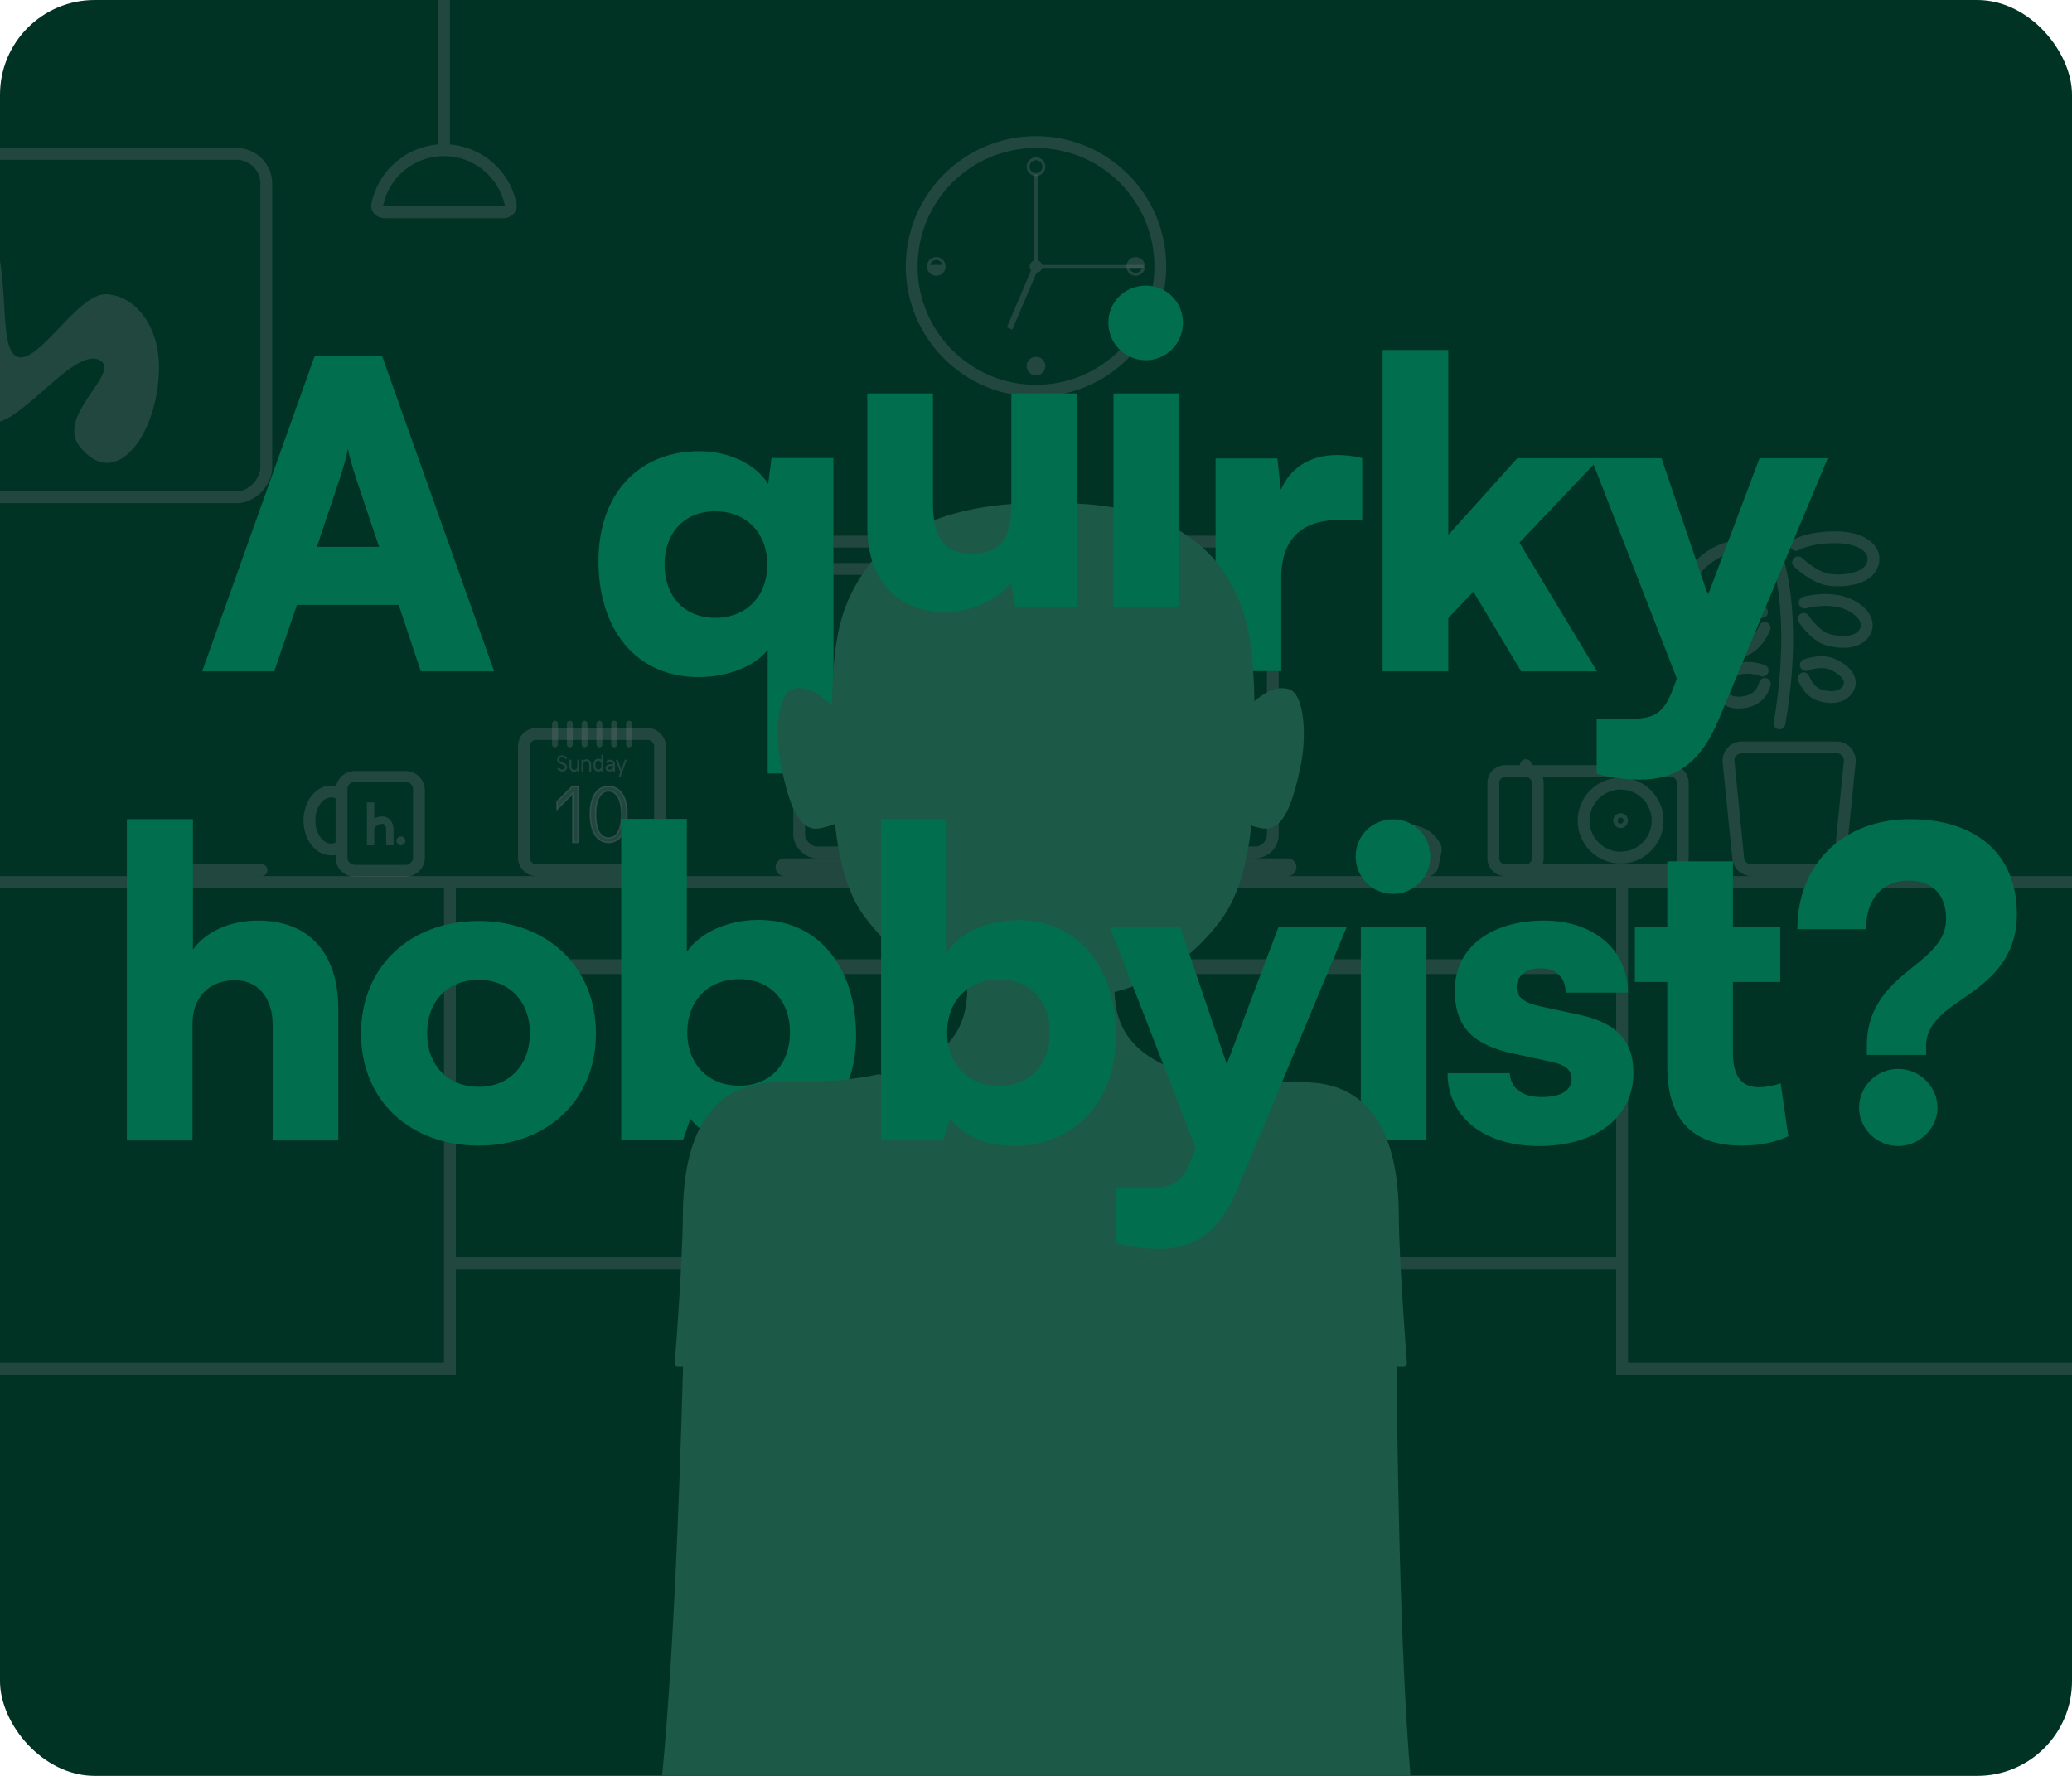 <svg width="1400" height="1200" viewBox="0 0 1400 1200" fill="none" xmlns="http://www.w3.org/2000/svg">
<g clip-path="url(#clip0_1865_2685)">
<rect width="1400" height="1200" rx="64" fill="#003324"/>
<path opacity="0.3" fill-rule="evenodd" clip-rule="evenodd" d="M-615 600H300V648.167V650.17V656.167V658.17V849.536V857.536V921L-615 921V600ZM308 857.536V921V929H300L-615 929H-623V600V592H-615H300H308H1092H1100H2015H2023V600V921V929H2015L1100 929H1092V857.536H310L308 857.536ZM308 849.536L310 849.536L1090 849.536L1092 849.536V658.17H308V849.536ZM1100 849.536V857.536V921L2015 921V600H1100V648.167V650.17V656.167V658.17V849.536ZM308 648.167V600H1092V648.167H308Z" fill="#6E7681"/>
<rect opacity="0.3" x="4" y="-4" width="472" height="232" rx="20" transform="matrix(1 0 0 -1 -296.074 332)" stroke="#6E7681" stroke-width="8"/>
<path opacity="0.3" d="M-133.737 132.586C-153.05 123.555 -197.56 154.089 -211.723 190.118C-218.655 207.754 -226.646 224.39 -220.94 235.165C-204.977 265.306 -175.057 172.723 -154.036 179.026C-138.215 183.77 -160.232 245.114 -132.13 266.059C-93.682 294.716 -66.71 182.148 -22.361 200.386C-10.066 205.442 -33.775 275.951 -8.837 285.21C10.997 292.574 50.242 232.252 67.987 243.773C81.142 252.313 37.795 280.912 53.697 301.505C78.256 333.306 107.79 292.329 107.423 247.223C107.201 219.974 91.246 199.746 71.922 198.795C51.028 197.766 21.517 254.898 8.447 238.564C-3.455 223.688 12.91 136.334 -28.34 150.437C-69.59 164.54 -79.838 229.519 -107.943 214.547C-137.559 198.77 -108.49 144.391 -133.737 132.586Z" fill="#6E7681"/>
<path opacity="0.3" d="M1240.86 505H1176.91C1171.59 505 1167.43 509.597 1167.96 514.896L1174.46 579.896C1174.92 584.496 1178.79 588 1183.41 588H1234.36C1238.99 588 1242.86 584.496 1243.32 579.896L1249.82 514.896C1250.35 509.597 1246.19 505 1240.86 505Z" stroke="#6E7681" stroke-width="8" stroke-linejoin="round"/>
<path opacity="0.3" d="M1190.96 453.092C1190.96 453.092 1182.02 449.668 1174.38 452.132C1166.61 454.64 1159.4 461.549 1163.25 468.754C1166.72 475.229 1175.06 475.869 1182.02 473.603C1190.96 470.689 1192.45 462.16 1192.45 462.16" stroke="#6E7681" stroke-width="8" stroke-linecap="round"/>
<path opacity="0.3" d="M1220.12 449.337C1220.12 449.337 1229.76 445.686 1237.22 448.497C1244.69 451.307 1252.8 457.989 1248.88 465.068C1245.36 471.409 1237.22 472.188 1229.56 469.753C1221.9 467.319 1218.68 458.326 1218.68 458.326" stroke="#6E7681" stroke-width="8" stroke-linecap="round"/>
<path opacity="0.3" d="M1190.55 413.526C1190.55 413.526 1178.18 408.287 1167.31 413.613C1156.43 418.94 1150.11 429.12 1154.2 436.024C1158.57 443.429 1168.83 443.512 1178.51 439.513C1188.19 435.514 1192.31 424.323 1192.31 424.323" stroke="#6E7681" stroke-width="8" stroke-linecap="round"/>
<path opacity="0.3" d="M1219.36 407.214C1219.36 407.214 1230.34 403.886 1242.28 406.255C1254.23 408.624 1264.62 417.938 1260.35 426.587C1256.52 434.335 1245.04 435.078 1235 432.244C1226.38 429.812 1218.71 418.212 1218.71 418.212" stroke="#6E7681" stroke-width="8" stroke-linecap="round"/>
<path opacity="0.3" d="M1184.78 369.071C1184.78 369.071 1170.58 366.314 1157.14 374.926C1143.71 383.538 1139.08 393.295 1145.78 400.542C1151.8 407.055 1164.77 404.208 1174.29 398.375C1184.78 391.95 1188.22 379.656 1188.22 379.656" stroke="#6E7681" stroke-width="8" stroke-linecap="round"/>
<path opacity="0.3" d="M1213.54 368.202C1213.54 368.202 1221.85 363.02 1240.17 363.045C1258.48 363.07 1268.58 371.394 1265.27 381.334C1262.31 390.24 1249.02 393.101 1236.72 391.912C1226.15 390.891 1214.92 379.98 1214.92 379.98" stroke="#6E7681" stroke-width="8" stroke-linecap="round"/>
<path opacity="0.3" d="M1202.36 488.8C1210.03 445.545 1211.21 389.011 1192.13 356.31" stroke="#6E7681" stroke-width="8" stroke-linecap="round"/>
<path opacity="0.3" fill-rule="evenodd" clip-rule="evenodd" d="M524 586C524 582.686 526.686 580 530 580L870 580C873.314 580 876 582.686 876 586C876 589.314 873.314 592 870 592L530 592C526.686 592 524 589.314 524 586Z" fill="#6E7681"/>
<rect opacity="0.3" x="540" y="366" width="320" height="210" rx="12" stroke="#6E7681" stroke-width="8" stroke-linejoin="round"/>
<path opacity="0.3" d="M559 541.465L559 384.465L841 384.465L841 541.465L559 541.465Z" stroke="#6E7681" stroke-width="8" stroke-linecap="round" stroke-linejoin="round"/>
<path opacity="0.3" fill-rule="evenodd" clip-rule="evenodd" d="M239.746 521H274.065C281.245 521 287.065 526.821 287.065 534V579.403C287.065 586.582 281.245 592.403 274.065 592.403H239.746C232.566 592.403 226.746 586.582 226.746 579.403V577.715C225.785 577.906 224.792 578.007 223.771 578.007C218.17 578.007 213.405 574.972 210.176 570.668C206.948 566.365 205.07 560.604 205.07 554.41C205.07 548.217 206.948 542.456 210.176 538.153C213.405 533.849 218.17 530.814 223.771 530.814C224.902 530.814 225.998 530.938 227.055 531.171C228.347 525.352 233.538 521 239.746 521ZM223.771 570.007C224.764 570.007 225.767 569.797 226.746 569.372V539.449C225.767 539.024 224.764 538.814 223.771 538.814C221.252 538.814 218.668 540.165 216.576 542.954C214.483 545.744 213.07 549.781 213.07 554.41C213.07 559.04 214.483 563.077 216.576 565.867C218.668 568.655 221.252 570.007 223.771 570.007ZM234.746 579.403V573.558C234.747 573.558 234.747 573.557 234.748 573.557V535.264C234.747 535.264 234.747 535.263 234.746 535.263V534C234.746 533.954 234.747 533.907 234.748 533.86V533.267C234.748 530.506 236.987 528.267 239.748 528.267H274.067C276.829 528.267 279.067 530.506 279.067 533.267V578.669C279.067 578.716 279.066 578.763 279.065 578.809V579.403C279.065 582.164 276.827 584.403 274.065 584.403H239.746C236.985 584.403 234.746 582.164 234.746 579.403Z" fill="#6E7681"/>
<path opacity="0.3" d="M270.906 571.201C272.563 571.201 273.906 569.858 273.906 568.201C273.906 566.544 272.563 565.201 270.906 565.201C269.249 565.201 267.906 566.544 267.906 568.201C267.906 569.858 269.249 571.201 270.906 571.201Z" fill="#6E7681"/>
<path opacity="0.3" d="M247.906 542.201V571.201H252.906V560.357C252.906 559.56 253.384 558.684 254.556 557.884C255.733 557.081 257.211 556.659 258.264 556.659C259.052 556.659 259.63 556.971 260.067 557.52C260.541 558.117 260.906 559.086 260.906 560.357V571.2L265.906 571.201V560.357C265.906 558.177 265.284 556.048 263.98 554.408C262.638 552.721 260.644 551.659 258.264 551.659C256.551 551.659 254.619 552.156 252.906 553.054V542.202L247.906 542.201Z" fill="#6E7681"/>
<path opacity="0.3" d="M96.781 588L176.781 588" stroke="#6E7681" stroke-width="8" stroke-linecap="round"/>
<circle opacity="0.3" cx="700" cy="180" r="84" stroke="#6E7681" stroke-width="8"/>
<g opacity="0.3">
<path fill-rule="evenodd" clip-rule="evenodd" d="M772.725 180C772.725 177.055 770.337 174.667 767.392 174.667C764.446 174.667 762.059 177.055 762.059 180H772.725Z" fill="#6E7681"/>
<path d="M772.725 180C772.725 182.946 770.337 185.334 767.392 185.334C764.446 185.334 762.059 182.946 762.059 180M772.725 180C772.725 177.055 770.337 174.667 767.392 174.667C764.446 174.667 762.059 177.055 762.059 180M772.725 180H762.059" stroke="#6E7681" stroke-width="2"/>
</g>
<g opacity="0.3">
<path fill-rule="evenodd" clip-rule="evenodd" d="M627.275 180C627.275 182.945 629.663 185.333 632.608 185.333C635.554 185.333 637.941 182.945 637.941 180H627.275Z" fill="#6E7681"/>
<path d="M627.275 180C627.275 177.054 629.663 174.666 632.608 174.666C635.554 174.666 637.941 177.054 637.941 180M627.275 180C627.275 182.945 629.663 185.333 632.608 185.333C635.554 185.333 637.941 182.945 637.941 180M627.275 180H637.941" stroke="#6E7681" stroke-width="2"/>
</g>
<g opacity="0.3">
<path fill-rule="evenodd" clip-rule="evenodd" d="M694.665 247.392C694.665 250.338 697.053 252.726 699.999 252.726C702.944 252.726 705.332 250.338 705.332 247.392H694.665Z" fill="#6E7681"/>
<path d="M699.999 242.059C697.053 242.059 694.665 244.447 694.665 247.392H705.332C705.332 244.447 702.944 242.059 699.999 242.059Z" fill="#6E7681"/>
<path d="M694.665 247.392C694.665 244.447 697.053 242.059 699.999 242.059C702.944 242.059 705.332 244.447 705.332 247.392M694.665 247.392C694.665 250.338 697.053 252.726 699.999 252.726C702.944 252.726 705.332 250.338 705.332 247.392M694.665 247.392H705.332" stroke="#6E7681" stroke-width="2"/>
</g>
<path opacity="0.3" d="M699.999 117.94C697.053 117.94 694.665 115.552 694.665 112.607C694.665 109.661 697.053 107.273 699.999 107.273C702.944 107.273 705.332 109.661 705.332 112.607C705.332 115.552 702.944 117.94 699.999 117.94Z" stroke="#6E7681" stroke-width="2"/>
<path opacity="0.3" fill-rule="evenodd" clip-rule="evenodd" d="M772.727 181H704.15C703.728 182.76 702.214 184.095 700.364 184.251L683.981 222.735L680.301 221.169L696.684 182.684C696.09 181.951 695.735 181.017 695.735 180C695.735 178.172 696.884 176.612 698.5 176.005V117.94H701.5V176.004C702.813 176.496 703.818 177.617 704.15 179H772.727V181Z" fill="#6E7681"/>
<path opacity="0.3" d="M928.578 585.091L926.378 574.631C926.212 573.842 926.297 573.224 926.485 572.808C930.059 564.904 937.57 561 948.25 561C958.93 561 966.441 564.904 970.015 572.808C970.203 573.224 970.288 573.841 970.122 574.631L967.922 585.091C967.533 586.943 965.9 588.268 964.008 588.268H932.492C930.601 588.268 928.967 586.943 928.578 585.091Z" stroke="#6E7681" stroke-width="8" stroke-linejoin="round"/>
<rect opacity="0.3" x="354" y="496" width="92" height="92" rx="8" stroke="#6E7681" stroke-width="8"/>
<path opacity="0.3" d="M386.678 531.314H390.698L390.698 569.314H386.971L386.971 537.499V536.292L386.118 537.146L376.328 546.935V541.664L386.678 531.314Z" fill="#6E7681" stroke="#6E7681"/>
<path opacity="0.3" d="M398.789 549.723C398.789 542.899 400.37 538.296 402.684 535.41C404.991 532.534 408.063 531.314 411.17 531.314C414.279 531.314 417.382 532.535 419.717 535.412C422.061 538.299 423.67 542.901 423.67 549.723C423.67 557.145 422.057 562.044 419.71 565.077C417.375 568.095 414.276 569.313 411.17 569.313C408.065 569.313 404.998 568.096 402.692 565.079C400.374 562.047 398.789 557.147 398.789 549.723ZM411.17 534.45C409.116 534.45 406.929 535.482 405.275 537.921C403.629 540.348 402.516 544.152 402.516 549.723C402.516 556.456 403.621 560.565 405.275 563.002C406.955 565.479 409.164 566.177 411.17 566.177C413.175 566.177 415.412 565.48 417.123 563.006C418.808 560.568 419.943 556.458 419.943 549.723C419.943 544.149 418.8 540.344 417.123 537.918C415.438 535.48 413.222 534.45 411.17 534.45Z" fill="#6E7681" stroke="#6E7681"/>
<path opacity="0.3" fill-rule="evenodd" clip-rule="evenodd" d="M379.746 511.667C378.569 511.667 377.815 512.567 377.815 513.417C377.815 513.791 378.017 514.105 378.459 514.418C378.911 514.738 379.496 514.97 380.063 515.196L380.074 515.2V515.2C380.083 515.204 380.093 515.208 380.102 515.211C380.637 515.424 381.378 515.718 381.985 516.149C382.609 516.592 383.211 517.266 383.211 518.25C383.211 519.856 381.841 521.333 379.947 521.333C378.374 521.333 377.111 520.344 376.469 519.435L377.558 518.665C378.034 519.34 378.935 520 379.947 520C381.124 520 381.878 519.101 381.878 518.25C381.878 517.885 381.672 517.562 381.213 517.237C380.748 516.907 380.147 516.664 379.581 516.439C379.559 516.43 379.537 516.421 379.514 516.412C378.987 516.203 378.274 515.92 377.689 515.507C377.068 515.067 376.482 514.4 376.482 513.417C376.482 511.811 377.852 510.334 379.746 510.334C381.318 510.334 382.581 511.321 383.224 512.231L382.135 513C381.659 512.326 380.758 511.667 379.746 511.667Z" fill="#6E7681"/>
<path opacity="0.3" d="M416.039 513.335L419.118 521.791L417.949 525H419.283L423.529 513.335H422.196L419.784 519.96L417.372 513.335H416.039Z" fill="#6E7681"/>
<path opacity="0.3" d="M391.356 513.335V521.334H390.022V520.32C389.831 520.976 388.783 521.668 388.039 521.668C386.207 521.668 384.723 519.97 384.723 518.08V513.335H386.056V518.08C386.056 519.273 386.983 520.335 388.039 520.335C389.096 520.335 390.022 519.441 390.022 518.248V513.335H391.356Z" fill="#6E7681"/>
<path opacity="0.3" d="M392.855 521.334V513.334H394.189V514.349C394.38 513.692 395.095 513.001 396.172 513.001C398.337 513.001 399.488 514.699 399.488 516.589V521.334H398.155V516.589C398.155 515.396 397.228 514.251 396.172 514.251C395.115 514.251 394.189 515.228 394.189 516.421V521.334H392.855Z" fill="#6E7681"/>
<path opacity="0.3" fill-rule="evenodd" clip-rule="evenodd" d="M406.288 520.655C405.735 521.081 405.048 521.334 404.305 521.334C402.473 521.334 400.988 519.802 400.988 517.913L400.988 516.089C400.988 514.199 402.473 512.668 404.305 512.668C405.048 512.668 405.735 512.92 406.288 513.346V510H407.621V521.333H406.288V520.655ZM404.305 514.001C405.361 514.001 406.288 514.896 406.288 516.089V517.913C406.288 519.105 405.361 520.001 404.305 520.001C403.248 520.001 402.322 519.105 402.322 517.913L402.322 516.089C402.322 514.896 403.248 514.001 404.305 514.001Z" fill="#6E7681"/>
<path opacity="0.3" fill-rule="evenodd" clip-rule="evenodd" d="M412.329 514.668C411.328 514.668 410.638 515.194 410.385 515.704L409.191 515.111C409.688 514.109 410.866 513.335 412.329 513.335C413.993 513.335 415.537 514.497 415.537 516.154V521.334L414.204 521.334V520.589C413.57 521.064 412.787 521.334 412.051 521.334C411.345 521.334 410.635 521.197 410.08 520.834C409.491 520.449 409.121 519.836 409.121 519.039C409.121 518.285 409.414 517.687 409.902 517.254C410.367 516.843 410.97 516.614 411.565 516.483C412.15 516.353 412.675 516.3 413.193 516.263C413.346 516.251 413.496 516.242 413.645 516.232C413.829 516.22 414.014 516.208 414.204 516.193V516.154C414.204 515.433 413.473 514.668 412.329 514.668ZM414.204 517.53C414.031 517.543 413.865 517.554 413.705 517.564C413.561 517.574 413.423 517.583 413.29 517.592C412.798 517.628 412.346 517.676 411.853 517.784C411.37 517.891 411.013 518.052 410.786 518.253C410.583 518.432 410.454 518.668 410.454 519.039C410.454 519.37 410.583 519.57 410.809 519.718C411.069 519.888 411.491 520.001 412.051 520.001C412.517 520.001 413.073 519.805 413.507 519.441C413.932 519.085 414.204 518.603 414.204 518.03V517.53Z" fill="#6E7681"/>
<path opacity="0.3" d="M375 489V503" stroke="#6E7681" stroke-width="4" stroke-linecap="round" stroke-linejoin="round"/>
<path opacity="0.3" d="M385 489V503" stroke="#6E7681" stroke-width="4" stroke-linecap="round" stroke-linejoin="round"/>
<path opacity="0.3" d="M395 489V503" stroke="#6E7681" stroke-width="4" stroke-linecap="round" stroke-linejoin="round"/>
<path opacity="0.3" d="M405 489V503" stroke="#6E7681" stroke-width="4" stroke-linecap="round" stroke-linejoin="round"/>
<path opacity="0.3" d="M415 489V503" stroke="#6E7681" stroke-width="4" stroke-linecap="round" stroke-linejoin="round"/>
<path opacity="0.3" d="M425 489V503" stroke="#6E7681" stroke-width="4" stroke-linecap="round" stroke-linejoin="round"/>
<path opacity="0.3" fill-rule="evenodd" clip-rule="evenodd" d="M303.999 -400C303.999 -402.209 302.208 -404 299.999 -404C297.79 -404 295.999 -402.209 295.999 -400V97.613C273.589 99.387 255.338 115.936 250.986 137.519C249.895 142.933 254.476 147.455 259.999 147.455H339.999C345.522 147.455 350.103 142.933 349.012 137.519C344.66 115.936 326.409 99.387 303.999 97.613V-400ZM299.999 105.455C320.306 105.455 337.263 119.875 341.157 139.038C341.001 139.204 340.599 139.455 339.999 139.455H259.999C259.399 139.455 258.997 139.204 258.841 139.038C262.735 119.875 279.692 105.455 299.999 105.455Z" fill="#6E7681"/>
<circle opacity="0.3" cx="1095" cy="554.5" r="25" stroke="#6E7681" stroke-width="8"/>
<path opacity="0.3" fill-rule="evenodd" clip-rule="evenodd" d="M1031 513C1028.79 513 1027 514.791 1027 517H1017C1010.37 517 1005 522.373 1005 529V580C1005 586.627 1010.37 592 1017 592H1031H1129C1135.63 592 1141 586.627 1141 580V529C1141 522.373 1135.63 517 1129 517H1035C1035 514.791 1033.21 513 1031 513ZM1129 525H1042.32C1042.76 526.251 1043 527.597 1043 529V580C1043 581.403 1042.76 582.749 1042.32 584H1129C1131.21 584 1133 582.209 1133 580V529C1133 526.791 1131.21 525 1129 525ZM1017 525H1031C1033.21 525 1035 526.791 1035 529V580C1035 582.209 1033.21 584 1031 584H1017C1014.79 584 1013 582.209 1013 580V529C1013 526.791 1014.79 525 1017 525Z" fill="#6E7681"/>
<circle opacity="0.3" cx="1095" cy="554.5" r="3.5" stroke="#6E7681" stroke-width="3"/>
<path fill-rule="evenodd" clip-rule="evenodd" d="M472.071 457.532C429.159 457.532 404.391 424.7 404.391 379.196C404.391 332.828 432.327 304.892 472.359 304.892C492.807 304.892 510.951 313.82 519.015 327.068L521.319 309.5H563.079V522.62H518.727V439.1C510.375 450.044 491.943 457.532 472.071 457.532ZM449.031 381.5C449.031 360.188 462.279 345.5 483.303 345.5C504.039 345.5 518.439 359.9 518.439 381.5C518.439 403.1 504.039 417.5 483.303 417.5C462.279 417.5 449.031 402.812 449.031 381.5Z" fill="#016F4E"/>
<path d="M920.412 309.499C914.364 308.059 908.604 307.483 903.42 307.483C884.124 307.483 871.452 316.987 865.404 331.099L863.1 309.787H821.34V453.499H865.692V391.003C865.692 362.491 880.956 351.259 906.3 351.259H920.412V309.499Z" fill="#016F4E"/>
<path fill-rule="evenodd" clip-rule="evenodd" d="M461.487 770.5H419.727V553.348H464.079V643.204C472.719 630.244 491.727 621.604 512.463 621.604C552.783 621.604 578.415 652.996 578.415 699.94C578.415 744.58 549.903 774.244 509.007 774.244C490.902 774.244 475.119 767.043 466.458 755.979L461.487 770.5ZM476.703 726.054C482.661 730.911 490.483 733.636 499.503 733.636C520.527 733.636 533.775 718.948 533.775 697.636C533.775 676.324 520.527 661.636 499.503 661.636C499.252 661.636 499.003 661.638 498.755 661.642C478.421 661.984 464.367 676.296 464.367 697.636C464.367 709.84 468.964 719.745 476.703 726.054Z" fill="#016F4E"/>
<path d="M966.408 578.692C966.408 592.804 955.176 604.036 941.352 604.036C927.24 604.036 916.008 592.804 916.008 578.692C916.008 564.58 927.24 553.636 941.352 553.636C955.176 553.636 966.408 564.58 966.408 578.692Z" fill="#016F4E"/>
<path d="M919.464 770.5H963.816V626.5H919.464V770.5Z" fill="#016F4E"/>
<path fill-rule="evenodd" clip-rule="evenodd" d="M564.219 556.754C567.059 583.358 572.982 604.405 584.171 619.441C603.585 645.529 627.307 659.92 653.593 666.892C653.582 668.166 653.555 669.484 653.497 670.838C653.493 670.947 653.488 671.056 653.483 671.166C652.988 681.965 650.531 695.003 639.329 706.344C630.926 714.851 617.602 722.404 596.494 727.343C596.023 726.985 595.549 726.633 595.072 726.288C594.605 725.951 594.016 725.828 593.453 725.95C577.971 729.313 558.363 731.317 533.54 731.317C532.81 731.317 531.995 731.305 531.09 731.293C521.832 731.164 504.233 730.918 489.078 742.37C473.775 753.934 461.388 776.98 461.388 822.257C461.388 835.831 459.581 873.314 455.931 921.022C455.888 921.585 456.082 922.14 456.466 922.554C456.849 922.969 457.388 923.204 457.953 923.204H461.541L461.541 923.205C458.921 1020.63 453.397 1159.11 444 1229.37H538.008L538.008 1229.37C538.039 1229.37 538.069 1229.37 538.099 1229.37H868.446C868.477 1229.37 868.507 1229.37 868.538 1229.37L868.538 1229.37L899.775 1229.37L956 1229.37C947.54 1160.48 944.641 1026.01 943.648 928.949C943.628 927.019 943.609 925.104 943.591 923.204H948.592C949.157 923.204 949.696 922.969 950.08 922.554C950.464 922.14 950.657 921.585 950.614 921.022C946.965 873.314 945.157 835.831 945.157 822.257C945.157 776.98 932.771 753.934 917.467 742.37C902.313 730.918 884.811 731.162 875.553 731.291C874.648 731.304 873.735 731.317 873.005 731.317C857.809 731.317 844.567 730.566 833.03 729.212L760.746 668.125C784.764 660.408 806.639 646.312 824.834 621.862C825.988 620.31 827.088 618.701 828.134 617.037C835.458 605.386 840.184 591.001 843.173 574.25C843.6 571.856 843.992 569.409 844.352 566.91C844.775 563.974 845.153 560.966 845.489 557.887C849.293 559.145 852.919 559.948 855.545 559.95C855.921 559.951 856.275 559.935 856.607 559.901C867.598 558.798 873.103 542.02 876.899 526.188C877.441 523.927 877.949 521.684 878.432 519.509C883.29 497.66 881.43 469.144 871.087 465.783L871.087 465.783C869.264 465.191 867.475 464.955 865.727 464.999C865.637 465.001 865.547 465.005 865.456 465.008L865.384 465.011L865.342 465.013C858.637 465.339 852.559 469.718 847.613 473.725C847.349 461.974 846.82 451.719 845.814 442.49C843.265 419.115 837.66 402.325 825.564 384.493C808.029 360.303 774.887 338.945 711.301 340.074C709.39 340.028 707.457 340.003 705.501 340C705.337 340 705.173 340 705.009 340C704.301 340.001 703.59 340.004 702.877 340.01C699.394 339.979 695.981 340.019 692.638 340.125C637.881 341.865 601.946 361.511 586.781 382.185C580.751 390.406 576.169 398.239 572.691 406.512C568.199 417.203 565.551 428.63 564.009 442.583L564.01 442.583C562.926 452.389 562.39 463.442 562.143 476.364C561.754 476.045 561.356 475.716 560.948 475.379C554.393 469.963 545.416 462.547 535.459 465.783C525.116 469.145 523.256 497.66 528.114 519.51C531.982 536.907 537.378 558.64 549.939 559.902C553.234 560.233 558.775 558.855 564.219 556.754ZM760.746 668.125L757.075 665.023L760.746 668.125L760.746 668.125ZM760.746 668.125L833.026 729.211C825.719 728.354 819.095 727.254 813.092 725.95C812.529 725.828 811.941 725.951 811.474 726.288C810.997 726.633 810.523 726.985 810.052 727.343C788.944 722.404 775.621 714.852 767.218 706.345C755.738 694.724 753.442 681.321 753.03 670.371C755.625 669.691 758.197 668.944 760.746 668.125ZM941.096 820.545L941.096 820.538L838.546 733.873L838.542 733.873L941.096 820.545Z" fill="#1C5947"/>
<path d="M1301.4 712.824V706.776C1301.4 692.662 1312.64 684.021 1325.89 675.093C1342.3 663.859 1362.75 649.17 1362.75 617.775C1362.75 577.451 1335.68 553.544 1290.46 553.544C1245.53 553.544 1214.42 583.787 1214.42 627.856H1260.79C1260.79 607.694 1271.74 595.021 1289.31 595.021C1305.72 595.021 1314.94 604.526 1314.94 620.943C1314.94 635.057 1304.57 643.697 1292.76 653.202C1278.07 665.012 1261.37 678.837 1261.37 706.776V712.824H1301.4Z" fill="#016F4E"/>
<path fill-rule="evenodd" clip-rule="evenodd" d="M185.289 453.652H136.617L212.649 240.532H258.153L333.897 453.652H284.361L269.385 408.724H200.65L185.289 453.652ZM214.089 369.556H256.137L240.873 324.052C238.962 318.079 236.852 311.312 235.695 306.22C235.458 305.174 235.26 304.199 235.113 303.316C234.249 308.212 231.945 316.276 229.353 324.052L214.089 369.556Z" fill="#016F4E"/>
<path d="M683.36 265.864V340.744C683.36 364.36 675.584 374.152 656.576 374.152C638.432 374.152 630.368 363.784 630.368 340.168V265.864H586.016V356.296C586.016 391.72 606.176 413.608 639.008 413.608C656.288 413.608 674.144 405.544 683.072 393.736L685.952 409.864H727.712V265.864H683.36Z" fill="#016F4E"/>
<path d="M774.242 243.4C788.066 243.4 799.298 232.168 799.298 218.056C799.298 203.944 788.066 193 774.242 193C760.13 193 748.898 203.944 748.898 218.056C748.898 232.168 760.13 243.4 774.242 243.4ZM774.242 243.4C788.066 243.4 799.298 232.168 799.298 218.056C799.298 203.944 788.066 193 774.242 193C760.13 193 748.898 203.944 748.898 218.056C748.898 232.168 760.13 243.4 774.242 243.4Z" fill="#016F4E"/>
<path d="M796.707 409.864H752.355V265.864H796.707V409.864Z" fill="#016F4E"/>
<path d="M978.555 453.652V417.652L995.547 399.796L1027.8 453.652H1079.07L1026.65 366.676L1080.8 309.652H1025.21L978.555 361.492V236.5H934.203V453.652H978.555Z" fill="#016F4E"/>
<path d="M1078.85 522.772C1087.49 525.364 1097.57 526.804 1108.23 526.804C1133.57 526.804 1149.7 514.42 1161.8 485.044L1234.95 309.652H1188.87L1154.02 402.1L1122.63 309.652H1075.11L1133 458.548L1130.41 465.46C1124.65 481.012 1118.31 485.62 1103.33 485.62H1078.85V522.772Z" fill="#016F4E"/>
<path d="M130.079 770.652V691.74C130.079 673.884 141.311 662.364 158.879 662.364C174.143 662.364 184.223 674.172 184.223 692.316V770.652H228.575V681.66C228.575 643.932 208.703 622.044 174.431 622.044C155.711 622.044 139.295 629.244 130.367 641.628V553.5H85.727V770.652H130.079Z" fill="#016F4E"/>
<path fill-rule="evenodd" clip-rule="evenodd" d="M323.453 774.108C277.373 774.108 243.965 743.868 243.965 698.364C243.965 652.86 277.373 622.332 323.453 622.332C369.245 622.332 402.653 652.86 402.653 698.364C402.653 743.868 369.245 774.108 323.453 774.108ZM288.605 698.076C288.605 676.476 302.717 662.076 323.453 662.076C343.901 662.076 358.013 676.476 358.013 698.076C358.013 719.964 343.901 734.364 323.453 734.364C302.717 734.364 288.605 719.964 288.605 698.076Z" fill="#016F4E"/>
<path fill-rule="evenodd" clip-rule="evenodd" d="M637.065 770.652H595.305V553.5H639.657V643.356C648.297 630.396 667.305 621.756 688.041 621.756C728.361 621.756 753.993 653.148 753.993 700.092C753.993 744.732 725.481 774.396 684.585 774.396C666.48 774.396 650.697 767.195 642.036 756.132L637.065 770.652ZM652.281 726.206C658.24 731.063 666.061 733.788 675.081 733.788C696.105 733.788 709.353 719.1 709.353 697.788C709.353 676.476 696.105 661.788 675.081 661.788C674.831 661.788 674.581 661.79 674.333 661.794C653.999 662.136 639.945 676.448 639.945 697.788C639.945 709.992 644.542 719.898 652.281 726.206Z" fill="#016F4E"/>
<path d="M753.74 839.772C762.38 842.364 772.46 843.804 783.116 843.804C808.46 843.804 824.588 831.42 836.684 802.044L909.836 626.652H863.756L828.908 719.1L797.516 626.652H749.996L807.884 775.548L805.292 782.46C799.532 798.012 793.196 802.62 778.22 802.62H753.74V839.772Z" fill="#016F4E"/>
<path d="M978.082 725.148C978.082 754.236 1001.99 774.396 1040 774.396C1077.44 774.396 1103.65 755.676 1103.65 724.86C1103.65 701.82 1090.69 690.876 1067.07 685.692L1040.29 679.932C1030.21 677.628 1024.74 673.884 1024.74 667.26C1024.74 659.484 1031.07 654.3 1041.15 654.3C1051.81 654.3 1057.86 660.924 1057.86 670.716H1099.91C1099.91 641.628 1076.58 622.044 1043.17 622.044C1008.61 622.044 982.978 639.324 982.978 669.276C982.978 694.62 995.938 706.14 1022.43 711.9L1048.93 717.66C1059.59 719.964 1061.89 724.572 1061.89 728.892C1061.89 736.38 1055.55 741.276 1041.73 741.276C1028.19 741.276 1020.71 735.228 1020.13 725.148H978.082Z" fill="#016F4E"/>
<path d="M1203.14 732.06C1197.96 733.788 1192.78 734.652 1188.46 734.652C1178.09 734.652 1170.89 729.18 1170.89 711.036V663.516H1202.86V626.652H1170.89V582.012H1126.54V626.652H1104.65V663.516H1126.54V720.252C1126.54 760.572 1147.27 774.108 1176.94 774.108C1189.03 774.108 1199.98 771.804 1208.33 767.772L1203.14 732.06Z" fill="#016F4E"/>
<path d="M1282.63 774.396C1296.74 774.396 1309.13 762.588 1309.13 748.476C1309.13 734.076 1296.74 722.268 1282.63 722.268C1267.94 722.268 1256.14 734.076 1256.14 748.476C1256.14 762.588 1267.94 774.396 1282.63 774.396Z" fill="#016F4E"/>
</g>
<defs>
<clipPath id="clip0_1865_2685">
<rect width="1400" height="1200" rx="64" fill="white"/>
</clipPath>
</defs>
</svg>
